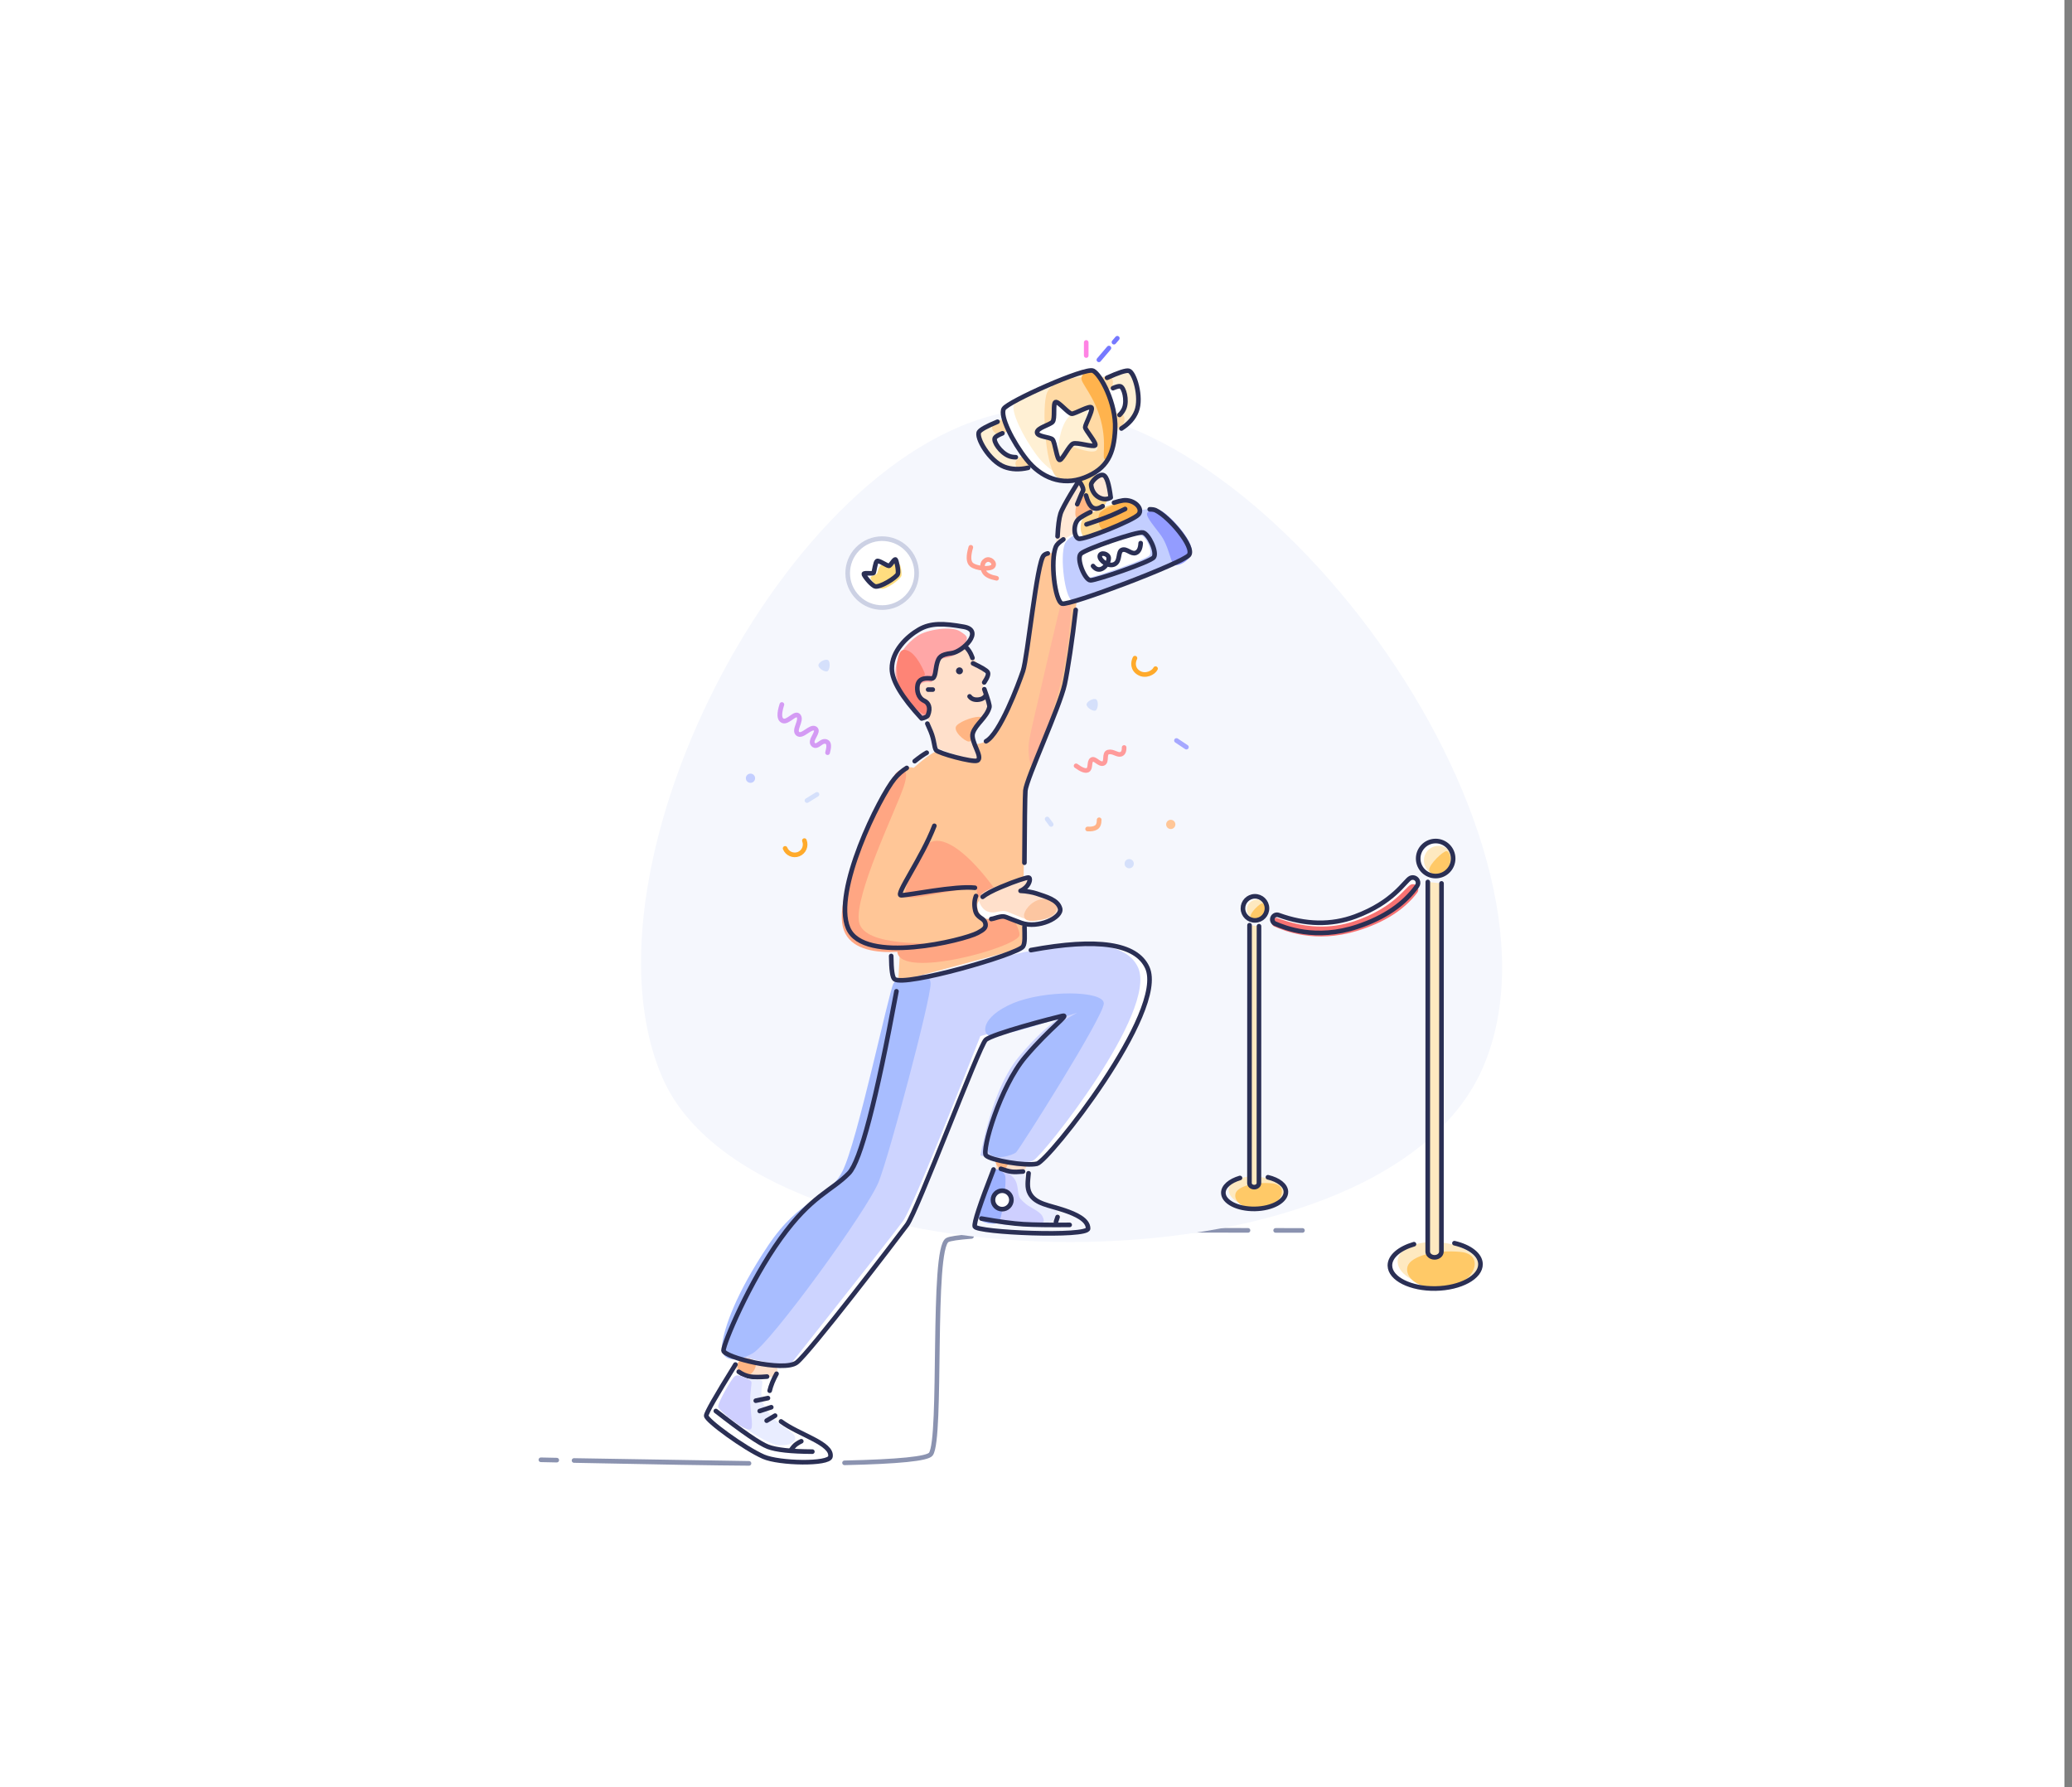 <svg width="262" height="226" viewBox="0 0 262 226" fill="none" xmlns="http://www.w3.org/2000/svg">
<rect x="0" y="0" width="262" height="226" fill="#808080" stroke="none"/>
<rect width="261.04" height="226" fill="white"/>
<g clip-path="url(#clip0_7617_51620)">
<rect width="181.04" height="146" transform="translate(40 40)" fill="white"/>
<path d="M106.789 184.961C113.627 184.809 117.264 184.443 117.702 183.861C119.145 181.941 117.778 157.859 119.795 156.789C120.123 156.615 121.14 156.463 122.847 156.331M161.303 155.573C162.399 155.574 163.529 155.575 164.693 155.576M68.394 184.577C69.074 184.591 69.743 184.606 70.4 184.619L68.394 184.577ZM72.587 184.665C83.126 184.885 90.5 185.006 94.71 185.03L72.587 184.665ZM139.34 155.526C143.085 155.544 149.24 155.558 157.806 155.569L139.34 155.526Z" stroke="#8B93B0" stroke-width="0.584" stroke-linecap="round" stroke-linejoin="round"/>
<g style="mix-blend-mode:multiply">
<path fill-rule="evenodd" clip-rule="evenodd" d="M129.627 51.796C100.735 54.535 71.9 109.341 83.811 136.366C95.721 163.391 174.639 164.96 187.538 134.918C200.436 104.876 158.519 49.056 129.627 51.796Z" fill="#F5F7FD"/>
</g>
<path fill-rule="evenodd" clip-rule="evenodd" d="M181.63 162.701C178.765 162.397 176.573 160.895 176.734 159.345C176.85 158.231 178.151 157.395 179.938 157.127C180.636 157.022 181.409 157.003 182.214 157.089C183.075 157.18 183.875 157.379 184.568 157.656C186.183 158.3 187.222 159.361 187.109 160.445C186.948 161.995 184.495 163.005 181.63 162.701Z" fill="#FEE9C0"/>
<path fill-rule="evenodd" clip-rule="evenodd" d="M184.717 158.295C181.508 157.98 178.42 158.829 177.995 160.089C177.57 161.348 179.052 163.158 182.742 162.804C186.433 162.45 187.926 158.609 184.717 158.295Z" fill="#FFC967"/>
<path d="M178.795 157.317C176.967 157.847 175.731 158.872 175.751 160.028C175.781 161.68 178.368 162.976 181.531 162.921C184.693 162.867 187.233 161.483 187.204 159.83C187.183 158.642 185.839 157.638 183.911 157.188" stroke="#2A2F54" stroke-width="0.584" stroke-linecap="round" stroke-linejoin="round"/>
<path fill-rule="evenodd" clip-rule="evenodd" d="M182.277 111.697L182.264 158.249C182.264 158.652 181.876 158.979 181.397 158.979C180.919 158.979 180.531 158.653 180.531 158.25C180.531 158.25 180.531 158.25 180.531 158.25L180.543 111.514" fill="#FEE9C0"/>
<path d="M182.277 111.697L182.264 158.249C182.264 158.652 181.876 158.979 181.397 158.979C180.919 158.979 180.531 158.653 180.531 158.25C180.531 158.25 180.531 158.25 180.531 158.25L180.543 111.514" stroke="#2A2F54" stroke-width="0.584" stroke-linecap="round"/>
<path d="M181.553 110.622C182.659 110.622 183.555 109.726 183.555 108.62C183.555 107.514 182.659 106.618 181.553 106.618C180.447 106.618 179.551 107.514 179.551 108.62C179.551 109.726 180.447 110.622 181.553 110.622Z" fill="white"/>
<path d="M181.887 110.622C182.9 110.622 183.722 109.801 183.722 108.787C183.722 107.773 182.9 106.951 181.887 106.951C180.873 106.951 180.051 107.773 180.051 108.787C180.051 109.801 180.873 110.622 181.887 110.622Z" fill="#FEE9C0"/>
<path fill-rule="evenodd" clip-rule="evenodd" d="M180.719 109.979C180.708 109.296 182.452 107.619 182.902 107.619C183.353 107.619 183.706 108.963 182.94 109.979C182.174 110.995 180.73 110.662 180.719 109.979Z" fill="#FFC967"/>
<path d="M181.575 110.768C180.355 110.789 179.348 109.815 179.327 108.592C179.306 107.37 180.277 106.361 181.497 106.34C182.717 106.319 183.723 107.292 183.745 108.515C183.766 109.738 182.794 110.746 181.575 110.768Z" stroke="#2A2F54" stroke-width="0.584"/>
<path fill-rule="evenodd" clip-rule="evenodd" d="M161.668 115.698C165.088 116.944 168.316 117.006 171.352 115.885C176.222 114.087 177.65 111.376 178.325 111.028C178.657 110.857 179.065 110.987 179.236 111.319C179.352 111.543 179.333 111.813 179.188 112.019C177.58 114.301 175.073 116.013 171.667 117.155C166.361 118.936 162.431 117.295 161.239 116.788C160.941 116.662 160.802 116.318 160.929 116.02C161.051 115.733 161.376 115.592 161.668 115.698L161.668 115.698Z" fill="white"/>
<path fill-rule="evenodd" clip-rule="evenodd" d="M161.571 116.092C164.99 117.374 168.235 117.497 171.306 116.46C176.222 114.801 177.698 112.187 178.382 111.861C178.717 111.701 179.119 111.842 179.279 112.178C179.387 112.405 179.36 112.674 179.207 112.874C177.557 115.049 175.021 116.659 171.602 117.703C166.248 119.338 162.33 117.668 161.142 117.152C160.852 117.027 160.719 116.69 160.845 116.4C160.966 116.12 161.285 115.985 161.571 116.092L161.571 116.092Z" fill="#F77272"/>
<path fill-rule="evenodd" clip-rule="evenodd" d="M161.668 115.698C165.088 116.944 168.316 117.006 171.352 115.885C176.222 114.087 177.65 111.376 178.325 111.028C178.657 110.857 179.065 110.987 179.236 111.319C179.352 111.543 179.333 111.813 179.188 112.019C177.58 114.301 175.073 116.013 171.667 117.155C166.361 118.936 162.431 117.295 161.239 116.788C160.941 116.662 160.802 116.318 160.929 116.02C161.051 115.733 161.376 115.592 161.668 115.698L161.668 115.698Z" stroke="#2A2F54" stroke-width="0.584" stroke-linecap="round" stroke-linejoin="round"/>
<path fill-rule="evenodd" clip-rule="evenodd" d="M158.751 152.7C156.773 152.488 155.26 151.44 155.371 150.358C155.451 149.581 156.349 148.998 157.583 148.81C158.065 148.737 158.598 148.724 159.154 148.784C159.749 148.847 160.301 148.987 160.78 149.18C161.895 149.629 162.613 150.369 162.535 151.126C162.423 152.207 160.729 152.912 158.751 152.7Z" fill="#FEE9C0"/>
<path fill-rule="evenodd" clip-rule="evenodd" d="M160.882 149.625C158.667 149.406 156.534 149.998 156.241 150.877C155.947 151.756 156.971 153.019 159.519 152.772C162.067 152.525 163.098 149.844 160.882 149.625Z" fill="#FFC967"/>
<path d="M156.794 148.943C155.532 149.313 154.678 150.028 154.692 150.834C154.712 151.988 156.499 152.892 158.683 152.854C160.866 152.816 162.62 151.85 162.6 150.696C162.585 149.867 161.658 149.167 160.326 148.853" stroke="#2A2F54" stroke-width="0.584" stroke-linecap="round" stroke-linejoin="round"/>
<path fill-rule="evenodd" clip-rule="evenodd" d="M159.198 117.109L159.189 149.593C159.189 149.875 158.921 150.103 158.591 150.103C158.26 150.103 157.992 149.875 157.992 149.594C157.992 149.594 157.992 149.594 157.992 149.594L158.001 116.982" fill="#FEE9C0"/>
<path d="M159.198 117.109L159.189 149.593C159.189 149.875 158.921 150.103 158.591 150.103C158.26 150.103 157.992 149.875 157.992 149.594C157.992 149.594 157.992 149.594 157.992 149.594L158.001 116.982" stroke="#2A2F54" stroke-width="0.584" stroke-linecap="round"/>
<path d="M158.698 116.275C159.458 116.275 160.074 115.658 160.074 114.898C160.074 114.138 159.458 113.521 158.698 113.521C157.938 113.521 157.321 114.138 157.321 114.898C157.321 115.658 157.938 116.275 158.698 116.275Z" fill="white"/>
<path d="M158.927 116.275C159.624 116.275 160.189 115.71 160.189 115.013C160.189 114.316 159.624 113.751 158.927 113.751C158.23 113.751 157.666 114.316 157.666 115.013C157.666 115.71 158.23 116.275 158.927 116.275Z" fill="#FEE9C0"/>
<path fill-rule="evenodd" clip-rule="evenodd" d="M158.125 115.832C158.117 115.363 159.316 114.21 159.626 114.21C159.935 114.21 160.178 115.134 159.651 115.832C159.125 116.531 158.132 116.302 158.125 115.832Z" fill="#FFC967"/>
<path d="M158.713 116.375C157.874 116.389 157.182 115.72 157.168 114.879C157.153 114.038 157.821 113.345 158.66 113.33C159.498 113.316 160.19 113.985 160.205 114.826C160.219 115.667 159.551 116.36 158.713 116.375Z" stroke="#2A2F54" stroke-width="0.584"/>
<path fill-rule="evenodd" clip-rule="evenodd" d="M93.937 171.028C93.507 171.715 93.192 172.217 92.995 172.534C90.532 176.49 89.301 178.647 89.301 179.006C89.301 179.609 94.17 183.144 96.542 184.184C98.521 185.052 105.751 185.052 105.116 184.184C103.688 182.232 99.809 181.151 97.967 179.006C96.872 177.73 96.947 175.961 98.191 173.699C98.291 173.517 98.458 173.238 98.692 172.86L93.937 171.028Z" fill="white"/>
<path fill-rule="evenodd" clip-rule="evenodd" d="M94.02 171.893C93.606 171.893 91.996 173.168 94.02 173.749C96.044 174.331 97.193 174.106 97.524 174.106C98.108 174.106 98.624 173.169 98.108 172.831C97.592 172.492 94.458 171.893 94.02 171.893Z" fill="#FFE0CB"/>
<path fill-rule="evenodd" clip-rule="evenodd" d="M93.812 171.791C93.48 171.988 93.078 172.469 93.303 172.999C93.528 173.529 94.213 174.016 94.69 173.861C95.167 173.705 95.811 172.776 95.482 172.235C95.153 171.695 94.145 171.594 93.812 171.791Z" fill="#FFB583"/>
<path d="M92.995 172.534C90.532 176.49 89.301 178.647 89.301 179.006C89.301 179.609 94.17 183.144 96.542 184.184C98.521 185.052 104.839 185.174 105.007 184.184C105.292 182.496 101.03 181.426 98.757 179.725M97.325 175.843C97.478 175.186 97.766 174.471 98.191 173.699" stroke="#2A2F54" stroke-width="0.584" stroke-linecap="round"/>
<path d="M100.006 183.373C100.245 183.004 100.484 182.739 100.723 182.576C100.961 182.414 101.161 182.299 101.32 182.233" stroke="#2A2F54" stroke-width="0.584" stroke-linecap="round"/>
<path d="M90.516 178.408C93.875 181.027 96.071 182.534 97.105 182.93C98.139 183.325 100.011 183.531 102.719 183.546" stroke="#2A2F54" stroke-width="0.584" stroke-linecap="round"/>
<path d="M93.412 173.444C93.877 173.769 94.351 173.973 94.832 174.055C95.312 174.137 96.032 174.137 96.99 174.055" stroke="#2A2F54" stroke-width="0.584" stroke-linecap="round"/>
<path fill-rule="evenodd" clip-rule="evenodd" d="M90.822 178.037C90.53 177.538 92.888 174.082 93.15 173.863C93.283 173.752 93.892 174.157 94.563 174.32C95.216 174.478 96.233 174.41 96.356 174.587C96.605 174.947 95.717 176.412 96.94 178.291C98.163 180.17 100.034 180.805 100.444 181.495C100.854 182.185 100.104 182.832 98.419 182.727C96.734 182.623 91.114 178.536 90.822 178.037Z" fill="#E9EDFF"/>
<path d="M96.064 178.408L97.524 177.931" stroke="#2A2F54" stroke-width="0.584" stroke-linecap="round"/>
<path d="M96.94 179.629L98.01 178.992" stroke="#2A2F54" stroke-width="0.584" stroke-linecap="round"/>
<path fill-rule="evenodd" clip-rule="evenodd" d="M90.822 177.81C90.822 177.268 92.472 174.345 92.91 174.014C93.347 173.682 94.718 174.33 94.994 174.681C95.117 174.837 94.813 176.063 94.868 177.338C94.937 178.934 95.313 180.636 94.868 180.744C94.068 180.937 90.822 178.352 90.822 177.81Z" fill="#CECFFF"/>
<path fill-rule="evenodd" clip-rule="evenodd" d="M125.898 147.731C124.312 151.796 123.678 153.3 123.811 153.759C123.992 154.386 132.169 155.776 133.349 154.063C134.714 152.081 131.412 153.196 130.171 150.956C129.572 149.874 129.504 148.489 129.504 147.999C129.504 147.747 128.549 148.055 127.646 147.999C126.788 147.946 125.981 147.517 125.898 147.731Z" fill="#E9EDFF"/>
<path fill-rule="evenodd" clip-rule="evenodd" d="M126.284 146.046C126.082 146.046 125.823 147.468 126.011 147.78C126.144 148.001 128.675 148.392 129.251 148.179C129.828 147.965 130.057 146.692 129.773 146.55C129.488 146.408 126.504 146.046 126.284 146.046Z" fill="#FFE0CB"/>
<path fill-rule="evenodd" clip-rule="evenodd" d="M126.279 145.797C126.029 145.994 125.729 146.475 125.897 147.005C126.066 147.535 126.579 148.022 126.937 147.867C127.295 147.712 127.777 146.782 127.531 146.242C127.284 145.701 126.528 145.6 126.279 145.797Z" fill="#FFB583"/>
<path fill-rule="evenodd" clip-rule="evenodd" d="M125.853 148.387C126.254 147.893 127.151 147.896 128.055 148.801C128.959 149.706 128.507 150.907 129.034 151.573C129.176 151.753 129.411 151.979 129.739 152.25C130.221 152.648 131.454 153.144 131.785 153.74C132.117 154.335 132.123 154.838 131.137 154.837C130.15 154.835 125.553 155.319 124.331 153.804C123.109 152.289 125.452 148.882 125.853 148.387Z" fill="#CECFFF"/>
<path fill-rule="evenodd" clip-rule="evenodd" d="M125.784 148.028C125.996 147.616 126.768 148.016 127.07 148.574C127.372 149.132 126.717 154.046 126.319 154.504C125.921 154.962 124.012 154.676 123.761 153.994C123.511 153.312 125.573 148.44 125.784 148.028Z" fill="#9EB2FF"/>
<path d="M125.632 147.872C123.925 152.24 123.135 154.643 123.261 155.08C123.481 155.842 137.587 156.454 137.587 155.334C137.587 154.215 136.002 153.514 134.608 153.04C132.617 152.362 130.958 152.245 130.228 150.927C129.815 150.181 129.978 149.313 130.06 148.35" stroke="#2A2F54" stroke-width="0.584" stroke-linecap="round" stroke-linejoin="round"/>
<path d="M126.724 152.888C127.369 152.888 127.892 152.365 127.892 151.72C127.892 151.075 127.369 150.552 126.724 150.552C126.079 150.552 125.556 151.075 125.556 151.72C125.556 152.365 126.079 152.888 126.724 152.888Z" fill="white" stroke="#2A2F54" stroke-width="0.584"/>
<path d="M124.096 154.074C126.319 154.473 128.092 154.711 129.413 154.791C130.734 154.87 132.682 154.897 135.255 154.874" stroke="#2A2F54" stroke-width="0.584" stroke-linecap="round"/>
<path d="M133.527 154.474L133.728 153.88" stroke="#2A2F54" stroke-width="0.584" stroke-linecap="round"/>
<path fill-rule="evenodd" clip-rule="evenodd" d="M124.418 121.468C136.501 118.353 143.386 118.645 145.073 122.344C147.602 127.892 132.856 146.038 131.535 146.726C130.655 147.184 128.37 146.974 124.68 146.096C125.868 140.297 127.523 136.145 129.644 133.64C131.765 131.135 133.902 129.219 136.056 127.892L124.68 131.006C118.888 145.746 115.557 153.7 114.688 154.868C113.818 156.036 108.876 162.034 99.86 172.86L91.392 171.028C93.618 165.095 96.052 160.291 98.692 156.616C102.653 151.103 105.129 150.619 107.35 148.332C108.831 146.807 110.909 138.729 113.584 124.096L124.418 121.468Z" fill="white"/>
<path fill-rule="evenodd" clip-rule="evenodd" d="M123.519 121.872C135.464 118.488 142.261 118.645 143.911 122.344C146.386 127.892 131.959 146.038 130.667 146.725C129.805 147.184 127.569 146.974 123.96 146.096C125.122 140.297 126.741 136.145 128.816 133.64C130.891 131.135 132.982 129.219 135.089 127.892L123.96 131.006C118.283 145.44 115.019 153.242 114.168 154.41C113.318 155.578 108.487 161.728 99.677 172.86L91.392 171.028C93.57 165.095 95.951 160.291 98.534 156.616C102.409 151.103 104.831 150.619 107.004 148.332C108.453 146.807 110.486 138.729 113.104 124.096L123.519 121.872Z" fill="#CDD4FF"/>
<path fill-rule="evenodd" clip-rule="evenodd" d="M125.264 131.007C124.122 130.841 123.998 128.599 128.047 126.872C132.095 125.144 139.572 125.231 139.572 126.872C139.572 128.512 128.882 145.367 128.476 145.711C128.07 146.056 125.71 146.862 125.012 145.711C124.313 144.561 125.474 140.335 128.476 135.437C130.477 132.172 133.056 129.711 136.214 128.054C129.675 130.132 126.025 131.117 125.264 131.007Z" fill="#A8BDFF"/>
<path fill-rule="evenodd" clip-rule="evenodd" d="M95.173 171.113C97.47 169.802 109.754 152.923 111.134 149.369C112.514 145.814 117.672 126.463 117.672 124.382C117.672 122.3 113.535 123.357 112.965 124.382C112.394 125.407 108.36 144.556 106.519 148.111C104.678 151.666 101.192 151.392 97.099 157.525C93.006 163.657 91.606 167.844 91.308 169.952C91.009 172.059 92.876 172.423 95.173 171.113Z" fill="#A8BDFF"/>
<path d="M130.355 120.133C138.779 118.564 143.685 119.301 145.072 122.344C147.602 127.892 132.578 146.797 131.135 147.141C129.692 147.484 125.264 146.707 124.68 146.096C124.096 145.485 126.462 137.397 129.644 133.64C132.825 129.883 135.388 128.209 134.316 128.456C133.243 128.704 125.461 130.712 124.632 131.49C123.804 132.268 115.992 153.116 114.688 154.868C113.383 156.62 102.35 171.05 100.736 172.282C99.121 173.513 91.483 171.617 91.483 170.753C91.483 169.888 94.731 162.129 98.692 156.616C102.653 151.103 105.128 150.619 107.35 148.332C108.788 146.851 110.79 139.187 113.355 125.339" stroke="#2A2F54" stroke-width="0.584" stroke-linecap="round" stroke-linejoin="round"/>
<path d="M114.349 75.803C116.193 74.256 116.434 71.507 114.887 69.663C113.339 67.819 110.59 67.579 108.746 69.126C106.903 70.673 106.662 73.422 108.209 75.266C109.756 77.11 112.506 77.351 114.349 75.803Z" fill="white" stroke="#CCD1E4" stroke-width="0.584"/>
<path fill-rule="evenodd" clip-rule="evenodd" d="M110.064 73.062C110.187 72.711 110.732 72.746 110.88 72.541C111.029 72.337 111.051 71.716 111.374 71.485C111.698 71.253 112.266 71.675 112.711 71.556C113.156 71.437 113.101 70.949 113.501 71.065C113.901 71.181 114.05 72.369 113.991 72.785C113.933 73.202 111.937 74.684 111.36 74.418C110.782 74.152 110.021 73.184 110.064 73.062Z" fill="#FFDD7F"/>
<path fill-rule="evenodd" clip-rule="evenodd" d="M109.228 72.565C109.298 72.377 110.388 72.599 110.471 72.415C110.553 72.231 110.682 71.086 110.891 70.941C111.101 70.796 112.171 71.549 112.394 71.549C112.617 71.549 113.08 70.606 113.248 70.755C113.359 70.853 113.647 72.129 113.531 72.557C113.416 72.985 111.143 74.418 110.577 74.114C110.011 73.81 109.181 72.69 109.228 72.565Z" stroke="#2A2F54" stroke-width="0.584"/>
<path fill-rule="evenodd" clip-rule="evenodd" d="M107.783 117.595C105.613 112.94 111.811 100.008 113.654 97.727C114.189 97.065 114.857 96.892 115.533 97.084C117.041 95.749 118.143 94.991 118.84 94.809C121.044 94.233 123.531 94.338 124.68 93.728C126.432 92.797 128.768 86.569 129.352 84.852C129.936 83.135 131.104 71.08 131.98 70.229C132.856 69.378 135.565 70.557 136.214 71.324C136.473 71.631 136.374 73.66 136.12 76.169C135.739 79.933 135.011 84.777 134.628 86.519C133.989 89.424 129.813 98.4 129.657 99.963C129.553 101.005 129.451 107.635 129.352 119.853L113.584 124.096L113.81 119.978C111.022 119.96 108.595 119.337 107.783 117.595Z" fill="#FFC697"/>
<path fill-rule="evenodd" clip-rule="evenodd" d="M134.178 76.207C134.054 76.608 132.147 84.667 131.78 86.328C131.319 88.415 130.415 92.058 130.142 93.616C129.87 95.175 130.301 97.453 130.629 96.669C130.957 95.885 132.985 90.91 134.052 86.645C135.12 82.38 135.358 78.235 135.412 77.204C135.466 76.174 134.471 75.259 134.178 76.207Z" fill="#FFB599"/>
<path d="M136.019 77.12C135.621 80.71 134.979 84.921 134.628 86.519C133.989 89.424 129.813 98.4 129.657 99.963C129.606 100.473 129.556 104.697 129.536 109.083M129.546 117.19C129.559 118.241 129.643 119.263 129.352 119.678C128.639 120.694 114.402 124.785 113.111 123.804C112.846 123.603 112.706 122.626 112.69 120.873M115.661 96.242C116.241 95.774 116.747 95.417 117.18 95.171M124.68 93.728C126.432 92.797 128.768 86.569 129.352 84.852C129.936 83.135 131.104 71.08 131.98 70.229C132.112 70.101 132.286 70.018 132.489 69.974" stroke="#2A2F54" stroke-width="0.584" stroke-linecap="round"/>
<path fill-rule="evenodd" clip-rule="evenodd" d="M116.865 107.142C115.681 108.631 114.882 110.867 114.362 113.121C114.037 114.53 123.645 111.41 123.512 112.654C123.427 113.446 125.654 116.366 124.365 117.347C121.709 119.367 113.422 120.047 113.461 120.36C113.889 123.873 128.517 119.808 128.904 118.271C129.292 116.733 120.295 102.827 116.865 107.142Z" fill="#FFA683"/>
<path fill-rule="evenodd" clip-rule="evenodd" d="M133.732 70.229C133.382 68.537 133.48 66.785 134.024 64.973C134.841 62.256 135.972 61.089 136.562 61.029C137.152 60.969 138.066 63.58 138.066 64.343C138.066 65.107 136.769 66.538 136.214 67.739C135.844 68.539 135.524 69.435 135.255 70.426L133.732 70.229Z" fill="#FFE8D6"/>
<path fill-rule="evenodd" clip-rule="evenodd" d="M136.798 62.584C136.234 62.816 135.73 64.946 136.096 65.439C136.461 65.931 138.089 65.237 138.258 64.552C138.427 63.867 137.362 62.353 136.798 62.584Z" fill="#FFB583"/>
<path fill-rule="evenodd" clip-rule="evenodd" d="M126.574 112.155C128.46 111.356 129.794 110.96 130.026 110.959C130.374 110.959 130.209 111.704 129.746 112.155C129.588 112.31 129.345 112.516 129.048 112.638C129.713 112.651 130.655 112.835 131.069 112.979C132.266 113.394 133.735 113.743 134.044 114.868C134.354 115.993 131.282 117.465 129.146 116.696C127.011 115.928 127.122 115.787 126.432 115.92C125.743 116.052 125.38 116.358 124.614 116.134C123.848 115.909 123.382 114.736 123.658 114.117C123.933 113.497 124.688 112.955 126.574 112.155Z" fill="white"/>
<path fill-rule="evenodd" clip-rule="evenodd" d="M126.516 111.911C128.275 111.341 129.531 111.086 129.754 111.101C130.088 111.125 129.981 111.766 129.567 112.13C129.425 112.254 129.206 112.418 128.928 112.504C129.569 112.561 130.488 112.788 130.896 112.942C132.076 113.388 133.513 113.795 133.888 114.801C134.262 115.808 131.409 116.886 129.302 116.066C127.196 115.246 127.292 115.13 126.638 115.199C125.984 115.268 125.656 115.51 124.904 115.261C124.152 115.012 123.623 113.952 123.845 113.429C124.068 112.905 124.757 112.482 126.516 111.911Z" fill="#FFE0CB"/>
<path fill-rule="evenodd" clip-rule="evenodd" d="M131.582 113.717C130.34 113.957 129.441 115.202 129.486 115.779C129.531 116.356 130.012 116.621 131.513 116.33C133.014 116.039 133.494 115.504 133.636 114.926C133.778 114.348 132.823 113.476 131.582 113.717Z" fill="#FCC6A1"/>
<path d="M124.251 113.396C124.708 113.027 125.435 112.638 126.574 112.155C128.46 111.356 129.794 110.96 130.026 110.959C130.374 110.959 130.209 111.704 129.746 112.155C129.588 112.31 129.345 112.516 129.048 112.638C129.713 112.651 130.655 112.835 131.069 112.979C132.267 113.394 133.735 113.743 134.044 114.868C134.354 115.993 131.282 117.465 129.147 116.696C127.011 115.928 127.122 115.787 126.432 115.92C125.999 116.003 125.695 116.154 125.34 116.2" stroke="#2A2F54" stroke-width="0.584" stroke-linecap="round" stroke-linejoin="round"/>
<path fill-rule="evenodd" clip-rule="evenodd" d="M113.104 98.025C113.522 97.22 115.281 96.507 114.258 99.506C113.235 102.506 108.007 113.21 108.62 116.558C109.234 119.907 118.509 119.036 117.89 119.481C117.271 119.926 107.777 122.195 106.574 117.188C105.371 112.181 112.686 98.831 113.104 98.025Z" fill="#FFA683"/>
<path d="M123.278 112.249C120.827 111.962 114.775 113.228 113.934 113.204C113.149 113.181 116.59 108.482 118.146 104.417M114.657 97.097C114.072 97.462 113.556 97.916 113.11 98.457C111.238 100.726 105.259 112.687 107.24 117.352C109.22 122.018 121.908 118.881 123.625 117.955C124.388 117.544 124.783 117.277 124.574 116.652C124.365 116.027 123.545 116.092 123.318 115.107C123.166 114.45 123.198 113.845 123.413 113.292" stroke="#2A2F54" stroke-width="0.584" stroke-linecap="round"/>
<path fill-rule="evenodd" clip-rule="evenodd" d="M134.489 76.254C133.628 75.93 132.953 70.82 133.625 69.118C134.297 67.416 143.81 63.958 145.45 64.814C147.09 65.669 150.14 69.306 149.453 70.27C148.766 71.234 135.35 76.577 134.489 76.254Z" fill="white"/>
<path fill-rule="evenodd" clip-rule="evenodd" d="M135.528 75.876C134.676 75.549 133.986 70.443 134.643 68.747C135.3 67.051 144.686 63.639 146.311 64.5C147.935 65.362 150.965 69.006 150.29 69.966C149.615 70.925 136.38 76.202 135.528 75.876Z" fill="#C3CEFF"/>
<path fill-rule="evenodd" clip-rule="evenodd" d="M146.715 67.577C147.78 68.996 147.956 70.886 148.4 71.341C148.844 71.796 150.779 70.806 150.686 69.546C150.594 68.285 148.851 66.193 147.486 65.048C146.121 63.904 145.572 64.435 145.14 64.766C144.708 65.097 145.651 66.158 146.715 67.577Z" fill="#939CFF"/>
<path fill-rule="evenodd" clip-rule="evenodd" d="M136.52 70.267C137.149 69.728 143.47 67.524 144.175 67.629C144.88 67.735 145.818 69.699 145.346 70.233C144.874 70.767 138.232 73.038 137.541 73.074C136.851 73.109 135.89 70.805 136.52 70.267Z" fill="white"/>
<path fill-rule="evenodd" clip-rule="evenodd" d="M136.675 70.008C137.302 69.409 143.781 67.166 144.523 67.331C145.265 67.495 146.356 69.865 145.893 70.468C145.431 71.071 138.62 73.374 137.901 73.377C137.182 73.38 136.048 70.607 136.675 70.008Z" stroke="#2A2F54" stroke-width="0.584" stroke-linecap="round"/>
<path d="M145.378 64.401C145.702 64.4 145.959 64.438 146.132 64.522C147.853 65.356 151.09 69.191 150.343 70.18C149.596 71.17 135.2 76.633 134.294 76.323C133.388 76.012 132.773 70.85 133.518 69.113C133.633 68.847 133.967 68.535 134.458 68.201" stroke="#2A2F54" stroke-width="0.584" stroke-linecap="round"/>
<path d="M138.214 71.569C138.496 71.928 138.813 72.065 139.164 71.979C139.691 71.85 140.214 71.124 140.196 70.565C140.178 70.007 139.172 69.763 139.069 70.284C138.967 70.805 140.149 71.737 140.93 71.337C141.71 70.936 141.299 69.742 141.887 69.528C142.475 69.314 143.034 70.119 143.612 69.909C143.996 69.769 144.205 69.357 144.236 68.673" stroke="#2A2F54" stroke-width="0.584" stroke-linecap="round"/>
<path fill-rule="evenodd" clip-rule="evenodd" d="M128.105 52.561C125.52 53.506 124.087 54.188 123.805 54.607C123.364 55.262 125.087 58.309 127.004 59.03C128.282 59.511 129.79 59.382 131.527 58.645L130.646 57.325C129.308 57.831 128.286 57.942 127.58 57.659C126.52 57.235 125.556 55.825 125.804 55.364C125.97 55.057 126.956 54.639 128.762 54.109L128.105 52.561Z" fill="#FFF0D4"/>
<path fill-rule="evenodd" clip-rule="evenodd" d="M128.463 58.347C128.243 58.79 128.636 59.315 129.078 59.442C129.519 59.569 130.123 59.381 130.364 58.895C130.606 58.409 130.473 57.762 129.984 57.621C129.495 57.48 128.684 57.905 128.463 58.347Z" fill="#FFDAA5"/>
<path fill-rule="evenodd" clip-rule="evenodd" d="M125.506 53.788C125.286 54.23 125.679 54.755 126.12 54.882C126.561 55.009 127.165 54.821 127.407 54.335C127.649 53.849 127.515 53.202 127.027 53.062C126.538 52.921 125.726 53.345 125.506 53.788Z" fill="#FFDAA5"/>
<path d="M126.133 53.323C124.78 53.883 124.004 54.311 123.805 54.607C123.364 55.262 125.087 58.309 127.004 59.03C127.894 59.365 128.895 59.404 130.007 59.148M128.448 57.812C128.119 57.81 127.83 57.759 127.58 57.659C126.52 57.235 125.556 55.825 125.804 55.364C125.892 55.202 126.208 55.009 126.753 54.785" stroke="#2A2F54" stroke-width="0.584" stroke-linecap="round"/>
<path fill-rule="evenodd" clip-rule="evenodd" d="M138.707 48.374C140.932 47.285 142.272 46.787 142.726 46.881C143.435 47.028 144.41 50.235 143.71 52.003C143.244 53.181 142.229 54.102 140.665 54.766L140.326 53.287C141.307 52.811 141.921 52.241 142.167 51.578C142.537 50.583 142.132 48.995 141.671 48.851C141.364 48.754 140.488 49.126 139.043 49.966L138.707 48.374Z" fill="#FFF0D4"/>
<path fill-rule="evenodd" clip-rule="evenodd" d="M140.173 52.981C139.953 53.424 140.346 53.949 140.787 54.076C141.228 54.203 141.832 54.015 142.074 53.529C142.316 53.043 142.182 52.396 141.694 52.255C141.205 52.114 140.393 52.539 140.173 52.981Z" fill="#FFDAA5"/>
<path fill-rule="evenodd" clip-rule="evenodd" d="M138.713 48.309C138.493 48.752 138.886 49.277 139.327 49.404C139.768 49.531 140.372 49.343 140.614 48.857C140.856 48.371 140.722 47.724 140.234 47.583C139.745 47.443 138.933 47.867 138.713 48.309Z" fill="#FFDAA5"/>
<path d="M139.986 47.769C141.453 47.102 142.367 46.806 142.726 46.881C143.435 47.028 144.41 50.235 143.71 52.003C143.368 52.868 142.731 53.594 141.798 54.181M141.563 52.465C141.848 52.19 142.05 51.895 142.168 51.578C142.537 50.583 142.132 48.996 141.671 48.851C141.512 48.801 141.2 48.876 140.736 49.078" stroke="#2A2F54" stroke-width="0.584" stroke-linecap="round"/>
<path fill-rule="evenodd" clip-rule="evenodd" d="M136.355 65.693C137.042 64.999 140.629 63.492 142.001 63.296C143.372 63.1 144.61 64.287 143.968 65.046C143.325 65.806 137 68.317 136.394 68.115C135.788 67.914 135.668 66.387 136.355 65.693Z" fill="white"/>
<path fill-rule="evenodd" clip-rule="evenodd" d="M136.993 65.533C137.569 64.886 140.679 63.583 141.886 63.456C143.092 63.33 144.247 64.552 143.714 65.265C143.181 65.978 137.691 68.135 137.144 67.909C136.597 67.682 136.416 66.18 136.993 65.533Z" fill="#FFD993"/>
<path fill-rule="evenodd" clip-rule="evenodd" d="M139.07 64.851C139.439 64.332 141.593 63.433 142.457 63.413C143.322 63.394 144.249 64.541 143.916 65.12C143.584 65.7 139.77 67.162 139.357 66.925C138.944 66.687 138.701 65.37 139.07 64.851Z" fill="#FFB34D"/>
<path d="M140.864 63.557C141.307 63.417 141.7 63.316 141.992 63.275C143.364 63.082 144.607 64.281 143.967 65.044C143.326 65.807 137 68.317 136.393 68.112C135.786 67.907 135.66 66.369 136.346 65.672C136.582 65.432 137.16 65.097 137.872 64.753" stroke="#2A2F54" stroke-width="0.584" stroke-linecap="round"/>
<path d="M137.385 66.3C138.765 65.847 139.845 65.455 140.625 65.124C141.086 64.929 141.634 64.673 142.27 64.357" stroke="#2A2F54" stroke-width="0.584" stroke-linecap="round"/>
<path fill-rule="evenodd" clip-rule="evenodd" d="M136.276 60.118L138.158 59.32C139.607 61.631 140.215 62.986 139.982 63.385C139.632 63.983 139.426 64.462 138.475 64.222C137.842 64.062 137.109 62.695 136.276 60.118Z" fill="#FFD993"/>
<path d="M139.427 64.001C138.837 64.389 138.356 64.404 137.986 64.045C137.731 63.797 137.511 63.332 137.326 62.651" stroke="#2A2F54" stroke-width="0.584" stroke-linecap="round"/>
<path fill-rule="evenodd" clip-rule="evenodd" d="M126.925 51.677C127.445 50.782 137.253 46.388 138.225 46.881C139.198 47.373 141.14 51.026 141.009 54.207C140.877 57.388 139.997 59.269 137.127 60.387C134.256 61.504 131.603 60.36 129.814 58.103C128.024 55.845 126.405 52.573 126.925 51.677Z" fill="white"/>
<path fill-rule="evenodd" clip-rule="evenodd" d="M128.216 51.129C128.654 50.269 137.386 46.332 138.288 46.854C139.19 47.376 141.097 51.045 141.101 54.168C141.106 57.291 140.381 59.106 137.819 60.093C135.257 61.08 132.803 59.851 131.09 57.561C129.377 55.271 127.779 51.99 128.216 51.129Z" fill="#FFF0D4"/>
<path fill-rule="evenodd" clip-rule="evenodd" d="M132.413 49.602C131.647 51.304 132.215 59.89 133.816 60.432C135.418 60.973 139.095 60.276 140.204 57.018C141.314 53.761 140.261 49.472 138.941 48.264C137.621 47.057 133.179 47.9 132.413 49.602Z" fill="#FFDAA5"/>
<path fill-rule="evenodd" clip-rule="evenodd" d="M136.744 47.817C136.676 48.466 138.383 50.068 139.204 53.173C140.025 56.278 139.211 58.218 139.803 58.055C140.396 57.893 141.031 55.145 140.826 53.173C140.621 51.202 139.287 47.777 138.444 47.169C137.6 46.56 136.811 47.169 136.744 47.817Z" fill="#FFB34D"/>
<path fill-rule="evenodd" clip-rule="evenodd" d="M126.925 51.677C127.445 50.782 137.253 46.388 138.225 46.881C139.198 47.373 141.14 51.026 141.009 54.207C140.877 57.388 139.997 59.269 137.127 60.387C134.256 61.504 131.603 60.36 129.814 58.103C128.024 55.845 126.405 52.573 126.925 51.677Z" stroke="#2A2F54" stroke-width="0.584" stroke-linecap="round"/>
<path d="M137.35 44.956L137.35 43.299" stroke="#FF83E4" stroke-width="0.584" stroke-linecap="round"/>
<path d="M138.952 45.498L139.587 44.752L140.222 44.007M140.859 43.264L141.282 42.767" stroke="#7679FF" stroke-width="0.584" stroke-linecap="round"/>
<path fill-rule="evenodd" clip-rule="evenodd" d="M133.464 50.844C133.11 50.994 133.459 52.968 133.088 53.353C132.718 53.738 131.134 54.101 131.133 54.669C131.131 55.237 132.733 55.236 133.077 55.557C133.421 55.879 133.642 58.269 134.024 58.155C134.405 58.04 135.193 56.31 135.694 56.097C136.195 55.885 138.257 56.58 138.483 56.314C138.709 56.047 137.227 54.366 137.219 54.026C137.212 53.686 138.191 51.927 138.032 51.552C137.873 51.177 135.961 52.322 135.532 52.316C135.104 52.309 133.817 50.694 133.464 50.844Z" fill="white"/>
<path fill-rule="evenodd" clip-rule="evenodd" d="M134.64 53.423C133.841 54.925 133.694 57.314 133.733 57.837C133.771 58.361 135.166 56.336 135.498 56.431C135.83 56.527 138.319 57.55 138.728 56.852C139.138 56.154 137.108 54.246 137.045 53.797C136.982 53.349 137.861 52.07 137.388 51.786C136.916 51.501 135.438 51.921 134.64 53.423Z" fill="#FFF0D4"/>
<path fill-rule="evenodd" clip-rule="evenodd" d="M133.464 50.844C133.11 50.994 133.459 52.968 133.088 53.353C132.718 53.738 131.134 54.101 131.133 54.669C131.131 55.237 132.733 55.236 133.077 55.557C133.421 55.879 133.642 58.269 134.024 58.155C134.405 58.04 135.193 56.31 135.694 56.097C136.195 55.885 138.257 56.58 138.483 56.314C138.709 56.047 137.227 54.366 137.219 54.026C137.212 53.686 138.191 51.927 138.032 51.552C137.873 51.177 135.961 52.322 135.532 52.316C135.104 52.309 133.817 50.694 133.464 50.844Z" stroke="#2A2F54" stroke-width="0.584"/>
<path fill-rule="evenodd" clip-rule="evenodd" d="M139.572 60.099C139.013 59.816 137.972 60.893 137.972 61.267C137.972 61.641 138.202 62.509 138.988 62.907C139.512 63.172 139.999 63.172 140.448 62.907C140.237 61.224 139.946 60.288 139.572 60.099Z" fill="#FFE8D6" stroke="#2A2F54" stroke-width="0.584" stroke-linecap="round" stroke-linejoin="round"/>
<path d="M133.728 67.815C133.789 66.511 133.912 65.559 134.096 64.958C134.392 63.998 136.434 60.781 136.434 60.781C136.434 60.781 137.114 61.738 136.944 62.059C136.774 62.38 136.501 63.049 136.214 63.748" stroke="#2A2F54" stroke-width="0.584" stroke-linecap="round" stroke-linejoin="round"/>
<path fill-rule="evenodd" clip-rule="evenodd" d="M123.06 83.195C122.819 82.58 122.467 81.509 120.498 80.89C119.185 80.477 117.164 81.953 114.434 85.318L117.709 92.479L118.446 94.949C121.348 96.019 123.081 96.425 123.646 96.168C124.494 95.783 122.731 93.78 123.093 92.674C123.455 91.569 124.895 90.675 125.212 89.409C125.263 89.206 125.052 88.48 124.568 87.144C124.837 86.185 124.895 85.56 124.741 85.268C124.588 84.976 124.028 84.285 123.06 83.195Z" fill="white"/>
<path fill-rule="evenodd" clip-rule="evenodd" d="M122.849 82.936C122.616 82.32 122.275 81.247 120.409 80.612C119.166 80.188 117.27 81.644 114.723 84.98L117.878 92.16L118.596 94.633C121.345 95.727 122.986 96.148 123.517 95.897C124.314 95.52 122.632 93.504 122.964 92.403C123.296 91.302 124.648 90.422 124.936 89.16C124.982 88.959 124.777 88.231 124.308 86.894C124.553 85.938 124.602 85.314 124.455 85.021C124.307 84.728 123.772 84.033 122.849 82.936Z" fill="#FFE0CB"/>
<path fill-rule="evenodd" clip-rule="evenodd" d="M123.991 90.662C123.447 90.504 121.571 91.094 120.97 91.735C120.368 92.376 122.008 93.772 122.508 93.76C123.009 93.749 122.695 93.29 123.242 92.266C123.789 91.242 124.535 90.82 123.991 90.662Z" fill="#FFB583"/>
<path d="M122.966 83.189C122.727 82.574 122.377 81.501 120.426 80.878C119.126 80.463 117.128 81.936 114.433 85.298M117.262 91.493C117.459 91.936 117.601 92.261 117.686 92.469C118.164 93.625 118.106 94.448 118.359 94.84C118.613 95.231 123.011 96.428 123.569 96.172C124.408 95.788 122.659 93.781 123.016 92.675C123.372 91.569 124.796 90.677 125.108 89.411C125.157 89.208 124.947 88.481 124.466 87.144" stroke="#2A2F54" stroke-width="0.584" stroke-linecap="round"/>
<path fill-rule="evenodd" clip-rule="evenodd" d="M113.236 85.184C113.313 86.612 114.497 88.579 116.788 91.087C117.266 90.487 117.414 89.926 117.23 89.403C116.956 88.618 116.055 88.043 116.159 87.111C116.263 86.178 117.133 86.206 117.629 86.255C118.124 86.304 118.026 85.19 118.18 84.438C118.333 83.687 118.5 83.355 119.731 83.16C120.963 82.965 121.835 81.957 122.108 81.27C122.381 80.582 122.381 80.443 121.355 79.803C120.329 79.162 117.267 79.557 116.003 80.407C114.739 81.257 113.122 83.044 113.236 85.184Z" fill="#FFA7A7"/>
<path fill-rule="evenodd" clip-rule="evenodd" d="M114.384 82.161C115.579 82.244 116.525 84.174 116.885 85.012C117.245 85.85 115.736 85.884 115.8 86.79C115.864 87.695 116.975 88.321 117.162 88.929C117.349 89.538 117.44 90.317 116.884 90.317C116.328 90.317 114.164 88.02 113.71 86.79C113.257 85.561 113.19 82.078 114.384 82.161Z" fill="#FE8476"/>
<path fill-rule="evenodd" clip-rule="evenodd" d="M112.773 84.558C112.786 86.059 114.041 88.154 116.538 90.845C117.001 90.734 117.264 90.6 117.327 90.445C117.736 89.448 117.378 88.852 116.892 88.624C116.035 88.224 115.919 87.261 116.024 86.653C116.192 85.675 117.188 85.726 117.754 85.79C118.32 85.854 118.266 84.681 118.481 83.895C118.696 83.109 118.905 82.765 120.327 82.59C121.749 82.415 124.448 79.713 121.875 79.253C119.301 78.794 117.689 78.745 116.195 79.607C114.701 80.469 112.754 82.306 112.773 84.558Z" stroke="#2A2F54" stroke-width="0.584" stroke-linecap="round" stroke-linejoin="round"/>
<path d="M117.945 87.19L117.361 87.19" stroke="#2A2F54" stroke-width="0.584" stroke-linecap="round"/>
<path d="M123.038 83.878C124.111 84.388 124.725 84.754 124.877 84.975C125.03 85.196 124.888 85.633 124.453 86.285" stroke="#2A2F54" stroke-width="0.584" stroke-linecap="round" stroke-linejoin="round"/>
<path d="M121.39 85.255C121.629 85.217 121.792 84.992 121.755 84.754C121.717 84.514 121.492 84.352 121.253 84.389C121.014 84.427 120.851 84.652 120.889 84.891C120.927 85.129 121.152 85.292 121.39 85.255Z" fill="#2A2F54"/>
<path d="M122.603 88.052C122.865 88.404 123.273 88.537 123.826 88.449C124.204 88.389 124.48 88.216 124.653 87.93" stroke="#2A2F54" stroke-width="0.584" stroke-linecap="round"/>
<path d="M143.513 83.216C143.239 83.754 143.196 84.611 144.025 85.091C144.854 85.571 145.841 85.079 146.115 84.542" stroke="#FFAA2B" stroke-width="0.584" stroke-linecap="round"/>
<path d="M150.018 94.466L148.764 93.631" stroke="#A6A8FF" stroke-width="0.593" stroke-linecap="round"/>
<path d="M103.303 100.444L102.044 101.223" stroke="#D5E0FB" stroke-width="0.593" stroke-linecap="round"/>
<path d="M132.915 104.24L132.412 103.559" stroke="#D5E0FB" stroke-width="0.593" stroke-linecap="round"/>
<path d="M137.528 104.817C137.982 104.847 138.339 104.784 138.598 104.629C138.858 104.474 138.988 104.15 138.988 103.656" stroke="#FFB389" stroke-width="0.593" stroke-linecap="round"/>
<path d="M122.757 69.2C122.424 70.323 122.452 71.053 122.84 71.389C123.423 71.894 125.186 72.027 125.546 71.616C125.906 71.205 125.211 70.518 124.659 70.824C124.107 71.13 124.151 71.851 124.486 72.369C124.709 72.715 125.22 72.965 126.018 73.12" stroke="#FFA090" stroke-width="0.584" stroke-linecap="round"/>
<path d="M99.276 107.268C99.548 107.941 100.314 108.266 100.986 107.995C101.659 107.723 101.984 106.957 101.713 106.284" stroke="#FFAA2B" stroke-width="0.584" stroke-linecap="round"/>
<path d="M98.867 89.078C98.491 90.255 98.526 90.94 98.971 91.133C99.639 91.424 100.575 89.952 100.991 90.541C101.408 91.13 100.297 92.332 100.885 92.785C101.473 93.237 102.493 91.742 103.082 92.129C103.672 92.515 102.276 93.614 102.828 94.147C103.379 94.679 103.905 93.378 104.595 93.835C104.831 93.991 104.848 94.435 104.646 95.166" stroke="#D49BF4" stroke-width="0.593" stroke-linecap="round"/>
<path d="M126.552 147.783C127.135 147.988 127.593 148.11 127.928 148.152C128.263 148.193 128.738 148.184 129.353 148.127" stroke="#2A2F54" stroke-width="0.584" stroke-linecap="round"/>
<path d="M95.565 177.104L97.105 176.777" stroke="#2A2F54" stroke-width="0.584" stroke-linecap="round"/>
<path fill-rule="evenodd" clip-rule="evenodd" d="M138.543 89.832C138.842 89.668 138.94 88.641 138.611 88.431C138.283 88.222 137.366 88.699 137.395 89.101C137.423 89.503 138.245 89.997 138.543 89.832Z" fill="#D5E0FB"/>
<path d="M136.068 96.831C136.741 97.327 137.225 97.51 137.519 97.381C137.961 97.188 137.676 96.329 138.05 96.058C138.425 95.786 138.982 96.722 139.503 96.531C140.023 96.34 139.55 95.238 140.145 95.092C140.739 94.946 141.248 95.49 141.705 95.374C142.009 95.296 142.156 95.008 142.144 94.512" stroke="#FF9B9B" stroke-width="0.584" stroke-linecap="round"/>
<path fill-rule="evenodd" clip-rule="evenodd" d="M104.636 84.868C104.934 84.704 105.033 83.677 104.704 83.468C104.375 83.258 103.459 83.735 103.487 84.137C103.515 84.539 104.337 85.033 104.636 84.868Z" fill="#D5E0FB"/>
<path d="M142.784 109.788C143.107 109.788 143.368 109.527 143.368 109.204C143.368 108.881 143.107 108.62 142.784 108.62C142.462 108.62 142.2 108.881 142.2 109.204C142.2 109.527 142.462 109.788 142.784 109.788Z" fill="#D5E0FB"/>
<path d="M148.04 104.824C148.363 104.824 148.624 104.563 148.624 104.24C148.624 103.917 148.363 103.656 148.04 103.656C147.718 103.656 147.456 103.917 147.456 104.24C147.456 104.563 147.718 104.824 148.04 104.824Z" fill="#FFC697"/>
<path d="M94.896 98.984C95.219 98.984 95.48 98.723 95.48 98.4C95.48 98.078 95.219 97.816 94.896 97.816C94.573 97.816 94.312 98.078 94.312 98.4C94.312 98.723 94.573 98.984 94.896 98.984Z" fill="#C3CEFF"/>
</g>
<defs>
<clipPath id="clip0_7617_51620">
<rect width="181.04" height="146" fill="white" transform="translate(40 40)"/>
</clipPath>
</defs>
</svg>
